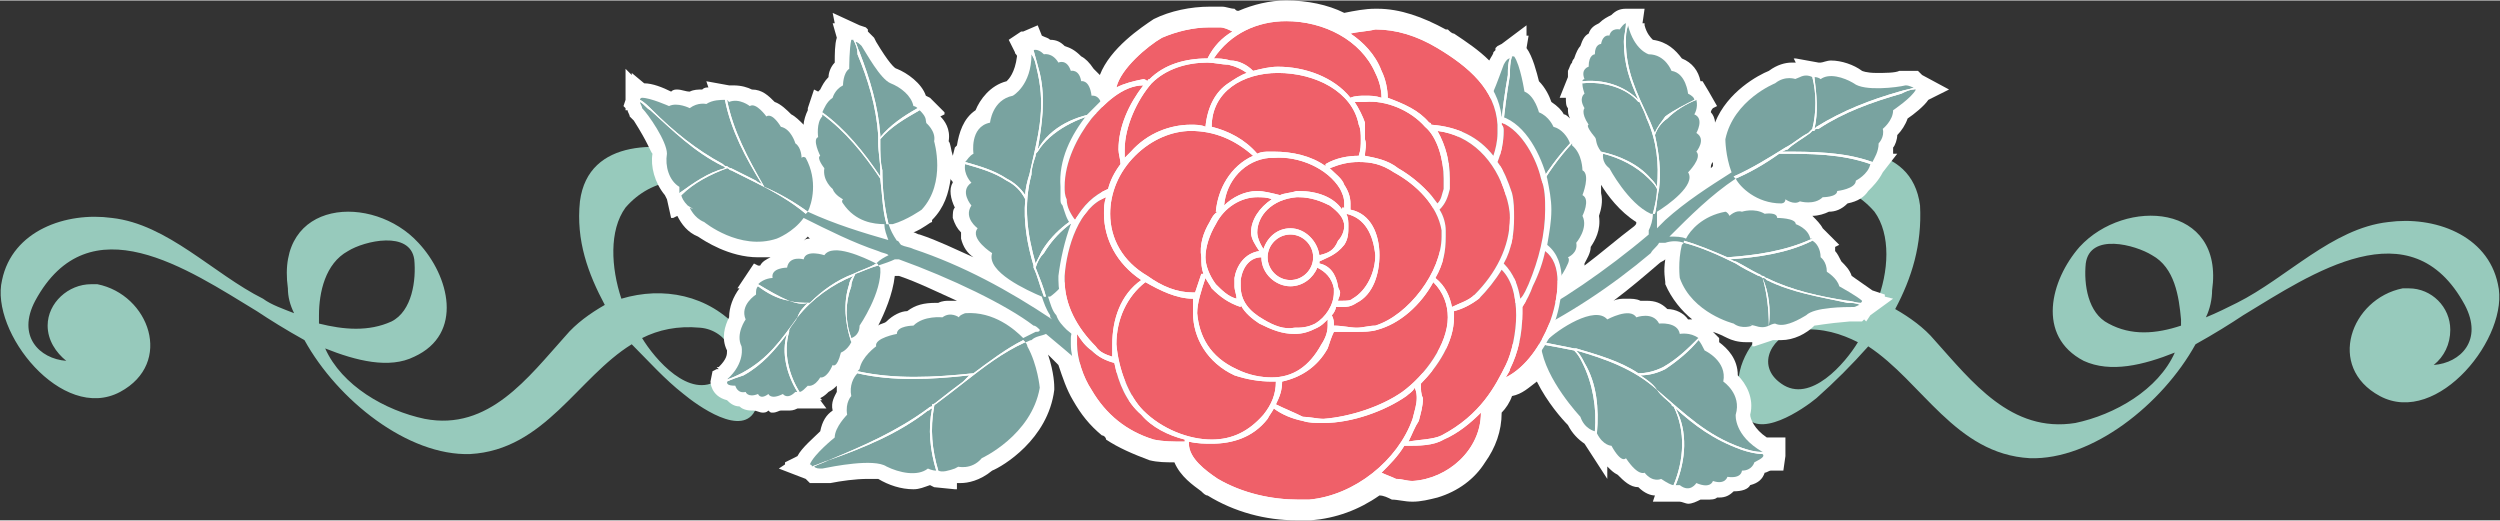 <?xml version="1.0" encoding="UTF-8"?>
<!DOCTYPE svg PUBLIC "-//W3C//DTD SVG 1.1//EN" "http://www.w3.org/Graphics/SVG/1.1/DTD/svg11.dtd">
<!-- Creator: CorelDRAW X7 -->
<svg xmlns="http://www.w3.org/2000/svg" xml:space="preserve" width="3.61in" height="0.752in" version="1.1" style="shape-rendering:geometricPrecision; text-rendering:geometricPrecision; image-rendering:optimizeQuality; fill-rule:evenodd; clip-rule:evenodd"
viewBox="0 0 1207 251"
 xmlns:xlink="http://www.w3.org/1999/xlink">
 <rect x="0" y="0" width="1207" height="251" fill="#333333" stroke="none"/>
 <defs>
  <style type="text/css">
   <![CDATA[
    .fil2 {fill:#79A3A0;fill-rule:nonzero}
    .fil0 {fill:#97CABC;fill-rule:nonzero}
    .fil3 {fill:#EF6069;fill-rule:nonzero}
    .fil1 {fill:white;fill-rule:nonzero}
   ]]>
  </style>
 </defs>
 <g id="__x0023_Layer_x0020_1">

  <path class="fil0" d="M1206 137c-5,-24 -31,-33 -53,-30 -27,3 -49,27 -73,39 -4,2 -10,5 -15,7 2,-4 3,-9 3,-13 6,-42 -42,-45 -64,-21 -14,16 -21,43 2,55 13,6 29,2 44,-4 -8,18 -29,30 -48,34 -31,5 -50,-20 -68,-40 -5,-6 -12,-11 -19,-15 8,-15 13,-31 12,-50 -4,-31 -40,-29 -62,-22 -4,1 -8,2 -12,4 0,3 0,7 0,10 20,-6 39,-4 52,11 8,11 7,29 1,44 -19,-6 -41,-2 -56,15 -10,11 -14,24 -8,38 6,14 29,-2 35,-7 9,-8 17,-16 25,-25 26,17 42,52 78,54 30,1 64,-26 80,-55 9,-5 17,-10 23,-14 33,-20 81,-53 107,-5 9,17 -2,28 -15,29 5,-4 8,-10 8,-17 0,-11 -9,-20 -20,-20 -1,0 -2,0 -4,0 0,0 1,0 1,0 -25,5 -37,38 -11,52 28,15 63,-29 57,-54zm-346 48l0 0c-13,-9 -4,-24 9,-26 11,-1 20,2 28,6 -6,10 -23,30 -37,20zm193 -28l0 0c-12,4 -24,5 -35,-1 -10,-5 -12,-19 -11,-29 2,-15 24,-9 32,-4 11,6 13,20 14,31 0,1 0,2 0,3z"/>
  <path class="fil0" d="M58 189c26,-14 14,-47 -11,-52 0,0 0,0 1,0 -2,0 -3,0 -4,0 -11,0 -21,9 -21,20 0,7 4,13 9,17 -13,-1 -24,-12 -15,-29 26,-48 74,-15 107,5 6,4 14,9 23,14 16,29 50,56 80,55 36,-2 52,-37 78,-53 8,8 16,17 25,24 6,5 29,22 35,7 6,-14 2,-27 -8,-38 -15,-17 -37,-21 -57,-15 -5,-15 -6,-33 2,-44 13,-15 32,-16 52,-10 0,-4 0,-7 0,-11 -4,-2 -8,-3 -12,-4 -22,-7 -58,-9 -62,22 -2,19 4,35 12,50 -7,4 -14,9 -19,15 -18,20 -37,46 -68,40 -19,-4 -40,-16 -48,-34 15,6 31,10 43,4 24,-11 17,-39 2,-55 -22,-24 -69,-21 -63,22 0,4 1,8 3,12 -5,-2 -11,-4 -15,-7 -24,-12 -46,-36 -73,-39 -22,-3 -48,6 -53,30 -6,25 29,69 57,54zm252 -26l0 0c8,-4 17,-6 28,-5 13,1 22,16 9,25 -14,10 -31,-10 -37,-20zm-156 -11l0 0c0,-11 3,-25 14,-31 8,-5 30,-10 32,4 1,10 -1,25 -11,30 -11,5 -23,4 -35,1 0,-1 0,-3 0,-4z"/>
  <path class="fil1" d="M937 45l4 -2 -13 -7 -2 -2 -1 0 -1 0 -1 0c-1,0 -1,0 -2,0l-1 0 0 0 -3 0c-2,1 -7,1 -11,1 -5,0 -7,-1 -7,-1 -4,-3 -10,-5 -15,-5 -2,0 -4,1 -5,1l-1 0c0,0 0,0 0,0l-11 -2 0 0 -1 0 1 2c0,0 0,0 -1,0 0,0 -1,0 -1,0 -3,0 -7,1 -11,4 -5,2 -20,10 -26,25 0,-2 -1,-4 -2,-5 0,-1 1,-2 1,-2l2 -1 -4 -7 -3 -5 -1 0c-1,-5 -4,-9 -9,-11 -3,-4 -7,-8 -14,-9 -1,-1 -3,-3 -4,-7 0,0 0,-1 0,-1l-1 0c0,0 0,0 0,0l0 0 1 -7 -9 0c-3,0 -5,1 -7,3 -2,1 -4,2 -6,4 -2,1 -4,2 -5,5 -2,1 -3,3 -4,6 -1,1 -2,3 -3,6 0,0 -1,1 -1,2 -1,1 -1,2 -2,4l0 3 -4 10 2 0 0 0 1 0c0,2 0,4 1,5 0,2 0,3 1,5 -1,-1 -2,-2 -3,-2 -1,-2 -3,-4 -6,-6 -1,-3 -3,-7 -6,-10 -1,-4 -3,-12 -6,-16l1 -6 -1 0 0 -5 -12 9 -2 1 -1 1 0 1 -1 1c0,1 -1,2 -2,4l0 0c-5,-5 -11,-9 -17,-13 -1,0 -2,-1 -3,-2l-1 0c-11,-6 -22,-10 -33,-10l-1 0 0 0c-5,0 -10,1 -15,2 -8,-4 -18,-6 -28,-6 -8,0 -16,2 -23,5 -1,0 -1,0 -2,-1 -2,0 -4,-1 -6,-1 -1,0 -2,0 -2,0 -1,0 -3,0 -4,0 0,0 0,0 0,0 -9,0 -19,2 -27,6 -6,4 -21,14 -26,27 -1,-1 -2,-2 -3,-3 -2,-3 -4,-5 -6,-6 -3,-3 -5,-4 -8,-5 -2,-2 -4,-3 -7,-3 -1,-1 -2,-1 -4,-2l-2 -5 -7 3 -1 0 -6 4 3 6c0,1 1,1 1,2 -1,8 -4,11 -5,12 -8,2 -13,9 -15,14 -6,4 -8,11 -9,17l0 0 -1 1 0 0 -1 4c-1,-3 -1,-6 -2,-7 1,-6 -2,-10 -4,-12l2 -1 0 -1 0 0 -7 -7 -2 -1c-2,-6 -9,-11 -14,-13 -1,0 -4,-3 -10,-13l-1 -2c-1,-1 -2,-2 -2,-2l-1 -1 0 -1 -1 -1 -3 -1 -13 -6 1 5 -1 0 2 7c-1,3 -1,8 -1,12 -2,2 -3,5 -3,7 -2,2 -3,4 -4,6 0,0 -1,1 -1,1l-2 -1 -3 9 0 1c-1,2 -2,5 -2,7 -2,-2 -4,-4 -6,-5 -2,-2 -5,-5 -8,-6 -3,-3 -6,-6 -11,-6 -2,-1 -5,-2 -9,-2 -1,0 -1,0 -2,0l0 0 -11 -2 1 3c-1,0 -2,0 -3,1 0,0 0,0 0,0 -2,0 -4,0 -6,1 -2,0 -4,-1 -6,-1 -1,0 -2,0 -3,1 -4,-2 -9,-4 -13,-4l-6 -5 0 1 -3 -3 0 15 -1 3 1 1 0 1 1 0c0,1 1,2 1,3l2 2c7,11 8,15 9,16 -1,6 1,14 6,20l1 2 2 9 1 0 0 0 2 -1c0,0 0,0 0,0 2,4 5,8 10,10 3,2 15,10 29,10 2,0 4,0 6,0 -2,1 -4,2 -5,4 0,0 -1,0 -1,0l-2 -1 -4 6 -4 6 1 0c-3,4 -5,9 -5,14 -2,4 -4,10 -1,16 0,2 0,4 -4,8 0,0 0,0 -1,0l1 1c-1,0 -1,0 -1,0l0 0 -2 1 -1 5c0,0 0,7 8,9 1,1 3,3 6,3 1,1 3,2 6,2 0,0 1,0 1,0 1,0 3,1 4,1 1,0 2,0 3,-1 1,1 1,1 2,1 2,0 3,-1 4,-1 1,0 2,0 3,0 2,0 3,0 5,-1l2 0 12 0 -3 -4 1 0 -1 -1c2,-1 3,-2 4,-3 2,-1 3,-2 4,-3 0,1 0,2 0,3 -1,2 -3,5 -2,9 -3,2 -5,5 -6,10 -3,3 -9,8 -11,12l-6 3 0 1 -3 2 13 5 2 2 1 0 1 0 1 0c1,0 1,0 2,0 0,0 1,0 2,0l3 0c5,-1 12,-2 18,-2 4,0 5,0 5,0 5,3 11,5 17,5 3,0 5,-1 8,-2l2 1 10 1 0 0 1 0 0 -3c0,0 1,0 2,0 0,0 0,0 0,0 3,0 9,-1 15,-6 5,-2 27,-15 30,-39l0 -1 0 0c0,-1 0,-7 -3,-16 2,2 3,3 5,5 2,6 4,12 7,17 4,7 8,12 14,17 1,0 2,1 2,2 6,4 13,7 21,10 4,1 8,1 12,1 3,7 9,11 13,14 1,1 2,2 3,2 13,8 28,12 43,12l1 0c2,0 4,0 6,0 12,-1 23,-5 33,-12 2,0 4,1 6,2 3,0 6,1 10,1 4,0 8,-1 12,-2 10,-3 18,-9 23,-17 5,-7 8,-15 8,-24 0,0 0,0 0,0 2,-2 4,-5 5,-8 5,-1 8,-4 12,-7 5,10 12,18 15,21 2,4 5,7 8,9l11 17 0 -6c2,2 3,3 5,4 3,3 6,6 10,6 3,3 6,4 8,4l-1 3 10 0 3 0c1,0 3,1 4,1 2,0 4,-1 6,-2 1,0 2,0 3,0 2,0 4,0 5,-1 0,0 1,0 1,0 3,0 5,-1 7,-3 4,0 7,-1 8,-3 4,-1 6,-3 7,-6 1,0 2,-1 3,-1l6 0 1 -7 0 -1 0 -8 -7 0c-1,0 -1,0 -2,0 -6,-4 -8,-9 -8,-11 2,-8 -2,-15 -6,-19 0,-8 -5,-13 -9,-16l0 -1 0 -1 0 0 -3 -3c3,1 5,2 7,3 2,1 5,2 9,2 1,0 2,0 3,0 0,0 0,0 0,0l0 2 1 0 0 0 9 -3 2 0c1,0 1,0 2,0 6,0 12,-3 16,-7 1,0 5,-1 17,-2l2 0c1,0 2,0 3,0l1 0 1 -1 1 1 2 -3 11 -8 -4 -1 0 -1 -6 -2c-3,-2 -7,-5 -10,-7 -1,-3 -3,-5 -5,-7 -1,-2 -2,-4 -3,-5 0,-1 0,-1 0,-2l2 -1 -7 -7c0,0 0,0 0,0l-1 -1c-1,-2 -3,-4 -5,-6 3,0 6,-1 8,-2 3,0 6,-1 9,-4 5,-1 8,-3 10,-6 2,-2 5,-5 7,-9l0 0 7 -9 -2 0c0,-1 0,-2 0,-3 1,-1 2,-4 2,-6 2,-2 4,-5 5,-8 3,-2 8,-6 10,-9l6 -3 0 0zm-476 100l0 0c0,0 -1,0 -3,0 -1,0 -3,0 -5,1 0,0 -1,0 -1,0 -6,0 -10,1 -14,4 -3,0 -7,2 -10,5 0,0 0,0 0,0 -1,1 -3,1 -4,2 3,-6 7,-15 8,-24 0,0 1,0 2,0 9,3 19,8 28,12 0,0 0,0 -1,0zm-73 -29l0 0c1,-1 1,-1 2,-2 0,0 1,1 1,1 -1,0 -2,0 -3,1zm380 3l0 0c2,-3 5,-8 4,-15 1,-3 2,-7 1,-11 0,0 0,0 0,0 0,-2 0,-3 0,-4 3,5 9,13 17,18 0,1 0,1 -1,2 -8,6 -16,13 -24,19 0,-1 0,-1 0,-1 1,-2 3,-5 3,-8zm47 35l0 0c-2,-3 -6,-5 -10,-5 -3,-3 -6,-4 -10,-4 -1,0 -2,0 -3,0 -2,-1 -4,-1 -7,-1 -2,0 -4,0 -6,1 8,-6 15,-12 22,-18 1,-1 2,-1 3,-2 -1,6 0,10 0,11l0 0 0 1c3,7 8,13 13,17 0,0 -1,0 -2,0zm-356 -68l0 0c0,1 1,1 1,2 -2,3 -1,8 1,12 -1,1 -1,3 -1,5 1,3 2,5 4,7 0,1 0,2 0,3 1,4 3,7 6,9 -9,-4 -17,-8 -26,-11 -1,0 -2,-1 -3,-1 5,-2 8,-5 9,-5l0 -1 0 0c6,-6 8,-13 9,-20zm368 -8l0 0c0,0 0,1 0,2 0,0 -1,1 -1,1 0,-1 0,-2 1,-3z"/>
  <path class="fil2" d="M495 94c0,-3 1,-7 2,-10 4,-18 8,-31 4,-49 -1,-4 -1,-6 -3,-9 0,15 -9,20 -9,20 -10,2 -11,13 -11,13 -10,2 -8,15 -8,15 -2,1 -3,3 -4,4 7,2 14,4 20,8 4,2 7,5 9,8z"/>
  <path class="fil2" d="M517 34c-2,-6 -6,-4 -6,-4 -3,-5 -7,-4 -7,-4 -3,-3 -5,-2 -5,-2 1,4 2,7 3,11 3,13 1,25 -1,37 6,-11 19,-17 32,-18 -1,-1 -1,-1 -1,-1 0,-8 -5,-7 -5,-7 -1,-8 -5,-7 -5,-7 -1,-6 -5,-5 -5,-5z"/>
  <path class="fil2" d="M501 73c-1,1 -1,1 -1,2 -1,3 -2,6 -2,9 -4,15 -2,29 2,43 1,-2 2,-4 3,-6 6,-10 16,-17 27,-22 3,-6 1,-9 2,-9 5,-9 2,-9 2,-9 4,-9 1,-11 1,-11 2,-7 -2,-9 -2,-9 1,-3 1,-5 0,-7 -12,2 -26,9 -32,19z"/>
  <path class="fil2" d="M500 129c2,5 4,10 5,14 0,0 0,0 -1,0 -2,-5 -3,-10 -5,-14l0 0c0,-1 0,-1 0,-1 -3,-10 -5,-21 -4,-32 -2,-4 -5,-7 -9,-9 -6,-4 -13,-6 -20,-8 -1,5 3,9 3,9 -6,4 0,11 0,11 -4,6 3,11 3,11 -4,5 7,12 7,12 -3,9 17,18 24,21 1,3 2,6 4,9 0,1 0,1 1,2 -21,-14 -43,-26 -67,-34 -2,-1 -4,-1 -6,-2 -1,-1 -1,-2 -2,-2 -2,-3 -3,-5 -4,-8 1,0 2,0 2,0 7,-2 14,-7 14,-7 12,-13 6,-33 6,-33 1,-5 -4,-9 -4,-9 0,0 1,4 0,-1 0,-2 -2,-4 -3,-5 -7,4 -14,8 -19,14 0,1 0,2 0,2 0,4 0,9 1,13 0,9 1,18 3,26 0,0 -1,0 -1,0 -2,-7 -2,-14 -3,-22 -8,-12 -17,-23 -28,-31 0,0 0,1 0,1 -3,3 -2,10 -2,10 -3,1 1,9 1,9 -2,1 2,6 2,6 -1,6 4,10 4,10 1,3 5,5 5,5 -1,1 0,2 0,2 6,9 15,10 20,10 0,3 1,5 2,8 0,0 1,0 1,0 -14,-4 -27,-8 -40,-14 0,0 -1,1 -1,1 -7,-6 -16,-11 -24,-15 -4,-2 -8,-4 -12,-6 -1,0 -1,-1 -2,-1 -8,3 -16,7 -22,13 0,1 1,3 3,5 5,3 1,1 1,1 0,0 2,5 7,7 0,0 17,14 35,8 0,0 8,-3 13,-10 12,6 24,12 36,16 2,1 4,1 5,2 -2,1 -4,2 -6,4 -6,-3 -21,-10 -25,-4 0,0 -9,-3 -10,2 0,0 -7,-2 -8,4 0,0 -8,0 -7,5 0,0 -4,0 -7,3 5,3 10,6 15,8 3,1 7,1 10,1 6,-6 13,-11 21,-14 0,0 0,0 0,0l0 0c4,-2 8,-3 11,-5 1,0 1,1 1,1 -4,1 -8,3 -11,4 -1,2 -2,4 -2,6 -3,8 -3,17 0,25 0,0 4,-1 4,-6 0,0 11,-16 10,-28l-1 -1c3,-1 6,-2 8,-3 1,0 2,0 2,0 25,9 52,22 65,32 1,0 2,1 3,2 0,1 -1,1 -2,1 -2,1 -4,2 -6,3 -4,-4 -14,-13 -28,-12 0,0 -3,1 -3,2 0,0 -4,-3 -8,0 0,0 -9,-1 -14,4 0,0 -8,0 -8,4 0,0 -11,2 -10,6 0,0 -7,5 -8,11 0,0 0,0 -1,1 18,4 37,3 56,1 8,-6 16,-12 24,-16 0,0 1,1 1,1 -11,5 -20,12 -29,19 -5,4 -9,7 -13,10 -1,1 -2,1 -2,2 -2,11 -1,21 2,31 2,1 5,0 8,-1 6,-3 1,-1 1,-1 0,0 7,2 12,-4 0,0 24,-11 28,-34 0,0 -1,-11 -6,-20 0,0 0,-1 -1,-2 1,0 2,-1 3,-1 2,-2 5,-2 7,-3 12,10 24,20 35,32 1,1 4,1 5,0 0,-1 0,-1 1,-2 1,0 1,-2 1,-3 0,0 0,0 0,0 -10,-11 -21,-20 -32,-29 -2,-2 -4,-4 -5,-7 -2,-2 -3,-6 -4,-9l1 0c13,-9 19,-33 19,-33 5,-5 3,-9 3,-9 -10,4 -19,11 -25,21 -2,2 -3,4 -4,7z"/>
  <path class="fil1" d="M501 72c2,-12 4,-24 1,-37 -1,-4 -2,-7 -3,-11 -1,-1 -1,-2 -2,-3l0 1c0,1 1,2 1,4 2,3 2,5 3,9 4,18 0,31 -4,49 -1,3 -2,7 -2,10 -2,-3 -5,-6 -9,-8 -6,-4 -13,-6 -20,-8 0,1 0,1 0,1 7,2 14,4 20,8 4,2 7,5 9,9 -1,11 1,22 4,32 0,0 0,0 0,1l0 0c2,4 3,9 5,14 1,0 1,0 1,0 -1,-4 -3,-9 -5,-14 1,-3 2,-5 4,-7 6,-10 15,-17 25,-21l0 -1c1,0 1,0 1,-1 -11,5 -21,12 -27,22 -1,2 -2,4 -3,6 -4,-14 -6,-28 -2,-43 0,-3 1,-6 2,-9 0,-1 0,-1 1,-2 6,-10 20,-17 32,-19 0,0 0,0 0,0 -13,1 -26,7 -32,18z"/>
  <path class="fil2" d="M448 198c-14,11 -31,18 -48,24 -2,1 -5,2 -7,3 1,1 2,1 4,1 5,-1 25,-5 31,-1 6,3 15,5 20,1 0,0 2,1 4,1 -3,-10 -4,-20 -2,-30 -1,0 -1,1 -2,1z"/>
  <path class="fil2" d="M448 197c0,0 1,-1 2,-1 0,-1 0,-1 0,-1l0 0c1,0 2,-1 2,-1 5,-4 9,-7 13,-10 1,-1 2,-2 3,-3 -18,2 -37,3 -54,-1 -2,2 -4,6 -3,11 0,0 -3,3 -2,9 0,0 -6,6 -6,11 0,0 -10,8 -12,13 0,0 1,0 1,1 3,-1 5,-2 8,-3 17,-7 33,-14 48,-25z"/>
  <path class="fil1" d="M453 194c4,-3 8,-6 13,-10 9,-7 18,-14 29,-19 0,0 -1,-1 -1,-1 -8,4 -16,10 -24,16 -19,2 -38,3 -56,-1 0,0 0,0 0,1 17,4 36,3 54,1 -1,1 -2,2 -3,3 -4,3 -8,6 -13,10 0,0 -1,1 -2,1l0 0c0,0 0,0 0,1 -1,0 -2,1 -2,1 -15,11 -31,18 -48,25 -3,1 -5,2 -8,3 0,0 1,0 1,0 2,-1 5,-2 7,-3 17,-6 34,-13 48,-24 1,0 1,-1 2,-1 -2,10 -1,20 2,30 0,0 0,0 1,0 -3,-10 -4,-20 -2,-31 0,-1 1,-1 2,-2z"/>
  <path class="fil2" d="M385 153c1,-3 3,-5 5,-7 -3,1 -6,0 -9,-1 -6,-1 -11,-4 -15,-7 -1,1 -1,2 -1,4 0,0 -8,5 -5,12 0,0 -5,7 -2,13 0,0 2,8 -7,16 3,-1 5,-2 7,-3 13,-7 19,-16 27,-27z"/>
  <path class="fil2" d="M380 161c-6,8 -12,15 -21,20 -3,1 -6,2 -8,3 0,1 0,2 4,2 0,0 1,4 5,3 0,0 1,3 6,1 0,0 1,3 5,0 0,0 1,3 7,0 0,0 2,3 6,-1 0,0 0,0 1,0 -5,-8 -8,-19 -5,-28z"/>
  <path class="fil2" d="M410 137c0,-1 1,-3 2,-4 -10,4 -20,11 -27,20 -1,2 -3,4 -4,6l0 0c0,1 0,1 0,1 -3,10 0,21 5,29 1,0 2,-1 4,-3 0,0 3,1 6,-4 0,0 3,1 6,-6 0,0 2,2 4,-6 0,0 3,-1 5,-5 -3,-9 -4,-19 -1,-28z"/>
  <path class="fil1" d="M411 138c0,-2 1,-4 2,-6 3,-1 7,-3 11,-4 0,0 0,-1 -1,-1 -3,2 -7,3 -11,5l0 0c0,0 0,0 0,0 -8,3 -15,8 -21,14 -3,0 -7,0 -10,-1 -5,-2 -10,-5 -15,-8 0,0 0,0 0,1 4,3 9,6 15,7 3,1 6,2 9,1 -2,2 -4,4 -5,7 -8,11 -14,20 -27,27 -2,1 -4,2 -7,3 -1,1 -2,1 -3,1l0 1c1,0 2,-1 3,-1 2,-1 5,-2 8,-3 9,-5 15,-12 21,-20 -3,9 0,20 5,28 0,0 1,0 1,0 -5,-8 -8,-19 -5,-29 0,0 0,0 0,-1l0 0c1,-2 3,-4 4,-6 7,-9 17,-16 27,-20 -1,1 -2,3 -2,4 -3,9 -2,19 1,28 0,-1 0,-1 0,-2l0 0c-3,-8 -3,-17 0,-25z"/>
  <path class="fil2" d="M425 65c0,0 0,1 0,1 5,-6 11,-10 18,-14 -1,-1 -2,-1 -2,-1 -1,-5 -6,-9 -11,-11 -5,-2 -12,-15 -14,-18 -1,-1 -2,-2 -3,-2 1,2 1,3 2,5 5,13 9,26 10,40z"/>
  <path class="fil2" d="M425 82c0,-4 -1,-9 -1,-13 0,0 0,-1 0,-2l0 0c0,0 0,0 0,0 0,-1 0,-1 0,-2 -1,-14 -5,-27 -10,-39 0,-3 -1,-5 -2,-7 0,0 -1,0 -1,0 -1,4 -1,14 -1,14 -3,2 -3,8 -3,8 -4,2 -5,6 -5,6 -3,2 -4,5 -5,7 11,8 20,19 28,31 0,-1 0,-2 0,-3z"/>
  <path class="fil1" d="M428 108c0,0 1,0 1,0 -2,-8 -3,-17 -3,-26 -1,-4 -1,-9 -1,-13 0,0 0,-1 0,-2 5,-6 12,-10 19,-14 0,0 0,0 -1,-1 -7,4 -13,8 -18,14 0,0 0,-1 0,-1 -1,-14 -5,-27 -10,-40 -1,-2 -1,-3 -2,-5 0,0 0,-1 -1,-1 1,2 2,4 2,7 5,12 9,25 10,39 0,1 0,1 0,2 0,0 0,0 0,0l0 0c0,1 0,2 0,2 0,4 1,9 1,13 0,1 0,2 0,3 -8,-12 -17,-23 -28,-31 0,1 0,1 0,1 11,8 20,19 28,31 1,8 1,15 3,22z"/>
  <path class="fil2" d="M350 81c0,-1 -1,-1 -1,-1 -14,-7 -24,-17 -35,-27 -2,-1 -3,-3 -5,-4 0,1 1,2 1,3 3,3 12,16 12,22 -1,6 1,13 6,16 0,0 0,1 0,3 7,-5 14,-10 22,-12z"/>
  <path class="fil2" d="M390 102c2,-4 5,-15 -1,-26 0,0 -1,-1 -2,0 0,0 0,-5 -3,-7 0,0 -2,-7 -7,-8 0,0 -4,-7 -7,-5 0,0 -5,-7 -8,-5 0,0 -5,-4 -10,-2 0,0 -1,-1 -1,-1 3,15 10,28 18,42 7,3 14,7 21,12z"/>
  <path class="fil2" d="M349 79c1,1 1,1 2,1 0,0 0,0 0,0l0 0c1,1 2,1 2,1 4,2 8,4 12,6 1,1 2,1 3,2 -8,-13 -15,-26 -18,-41 -2,0 -6,0 -9,2 0,0 -4,-1 -8,2 0,0 -6,-3 -10,-1 0,0 -9,-4 -13,-4 0,0 -1,0 -1,1 2,1 4,3 6,5 10,10 21,19 34,26z"/>
  <path class="fil1" d="M351 81c1,0 1,1 2,1 4,2 8,4 12,6 8,4 17,9 24,15 0,0 1,-1 1,-1 0,0 0,0 0,0 -7,-5 -14,-9 -21,-12 -8,-14 -15,-27 -18,-42 0,0 0,0 -1,0 3,15 10,28 18,41 -1,-1 -2,-1 -3,-2 -4,-2 -8,-4 -12,-6 0,0 -1,0 -2,-1l0 0c0,0 0,0 0,0 -1,0 -1,0 -2,-1 -13,-7 -24,-16 -34,-26 -2,-2 -4,-4 -6,-5 0,0 0,1 0,1 2,1 3,3 5,4 11,10 21,20 35,27 0,0 1,0 1,1 -8,2 -15,7 -22,12 0,0 0,0 1,1 6,-6 14,-10 22,-13z"/>
  <path class="fil2" d="M792 181c3,2 6,4 8,7 14,12 24,22 41,28 3,1 6,2 10,2 -14,-8 -13,-18 -13,-18 3,-10 -6,-16 -6,-16 2,-10 -9,-15 -9,-15 -1,-2 -2,-4 -3,-5 -4,5 -10,10 -16,14 -4,2 -8,3 -12,3z"/>
  <path class="fil2" d="M834 230c7,1 7,-3 7,-3 5,0 6,-4 6,-4 4,-2 5,-3 4,-4 -3,0 -7,-1 -10,-2 -14,-5 -23,-12 -32,-20 6,11 5,25 0,37 1,0 2,0 2,0 5,4 8,-1 8,-1 7,3 8,-1 8,-1 6,2 7,-2 7,-2z"/>
  <path class="fil2" d="M808 196c0,0 -1,0 -1,-1 -2,-2 -5,-4 -7,-7 -11,-10 -25,-15 -39,-19 2,2 3,4 4,6 6,10 7,22 6,34 3,6 7,6 7,6 5,9 7,6 7,6 6,9 9,7 9,7 4,5 8,3 8,3 3,2 5,3 6,3 5,-12 6,-26 0,-38z"/>
  <path class="fil2" d="M760 169c-5,-1 -10,-2 -16,-3 0,0 1,0 1,-1 5,1 10,2 15,3l0 0c1,0 1,0 1,0 10,3 21,6 30,12 4,0 8,-1 12,-3 7,-4 12,-9 17,-14 -4,-3 -9,-2 -9,-2 -1,-6 -10,-5 -10,-5 -3,-6 -11,-3 -11,-3 -3,-5 -14,1 -14,1 -6,-7 -24,5 -29,10 -4,-1 -7,-1 -11,-1 0,0 -1,0 -2,0 23,-11 44,-25 63,-41 1,-2 3,-3 4,-5 1,0 2,0 3,0 3,-1 6,-1 9,0 -1,1 -1,1 -1,1 -2,8 -1,16 -1,16 6,17 26,22 26,22 4,3 9,1 9,1 0,0 -3,-1 1,0 3,1 5,1 7,0 0,-8 -1,-16 -3,-23 -1,-1 -2,-1 -2,-1 -4,-2 -8,-4 -11,-6 -8,-4 -17,-8 -25,-10 0,0 0,-1 0,-1 7,2 14,5 21,8 14,-1 28,-3 41,-9 0,0 -1,0 -1,0 -1,-5 -7,-7 -7,-7 0,-3 -9,-3 -9,-3 0,-3 -6,-2 -6,-2 -5,-3 -11,-1 -11,-1 -3,-1 -6,2 -6,2 -1,-2 -2,-2 -2,-2 -11,2 -17,9 -19,13 -2,-1 -5,-1 -8,-1 0,0 0,0 0,0 10,-10 20,-20 32,-28 -1,-1 -1,-1 -1,-1 9,-4 17,-9 25,-14 4,-2 7,-5 11,-7 1,-1 1,-1 2,-2 2,-8 2,-17 0,-25 -2,-1 -4,-1 -6,0 -5,2 -2,1 -2,1 0,0 -5,-2 -10,2 0,0 -20,8 -24,27 0,0 0,8 3,16 -11,7 -22,14 -32,23 -1,1 -3,3 -4,4 0,-3 0,-5 0,-8 5,-3 19,-13 15,-19 0,0 7,-7 4,-10 0,0 5,-6 0,-9 0,0 4,-7 -1,-9 0,0 2,-3 1,-7 -5,2 -10,5 -14,9 -3,2 -5,5 -6,8 2,9 3,17 2,26 0,0 0,0 0,0l0 0c-1,4 -1,8 -2,12 0,0 -1,0 -1,0 1,-4 2,-8 2,-12 -1,-2 -2,-3 -4,-5 -6,-6 -14,-10 -22,-12 0,0 -1,4 3,7 0,0 9,17 20,22l1 0c0,3 -1,6 -2,8 0,1 0,2 0,2 -20,17 -45,34 -60,41 -1,0 -2,1 -4,1 0,0 1,-1 1,-2 0,-2 0,-5 0,-7 6,-1 18,-5 24,-19 0,0 1,-2 0,-3 0,0 5,-2 4,-7 0,0 6,-7 3,-13 0,0 4,-8 0,-10 0,0 4,-10 0,-12 0,0 0,-8 -5,-12 0,0 0,0 0,-1 -13,14 -21,30 -29,48 2,10 2,19 2,29 0,0 -1,0 -1,0 1,-11 -1,-23 -2,-35 -1,-5 -2,-11 -3,-16 0,-1 0,-2 0,-3 -9,-6 -18,-10 -29,-13 -1,2 -2,4 -2,7 -1,7 0,2 0,2 0,0 -5,5 -3,12 0,0 -2,27 17,41 0,0 9,5 20,5 0,0 1,0 2,0 0,1 0,3 0,4 -1,2 -1,4 -2,7 -14,6 -29,11 -44,15 -2,0 -3,2 -3,4 0,0 1,1 1,1 0,1 1,2 2,3 0,0 0,1 1,0 14,-3 27,-8 40,-14 3,0 6,0 8,-1 4,0 7,1 10,1l0 1c2,16 19,34 19,34 2,6 7,7 7,7 1,-11 -1,-23 -6,-33 -1,-2 -2,-4 -4,-6z"/>
  <path class="fil1" d="M809 197c9,8 18,15 32,20 3,1 7,2 10,2 1,0 2,0 4,0l0 -1c-2,0 -3,0 -4,0 -4,0 -7,-1 -10,-2 -17,-6 -27,-16 -41,-28 -2,-3 -5,-5 -8,-7 4,0 8,-1 12,-3 6,-4 12,-9 16,-14 0,0 0,-1 0,-1 -5,5 -10,10 -17,14 -4,2 -8,3 -12,3 -9,-6 -20,-9 -30,-12 0,0 0,0 -1,0l0 0c-5,-1 -10,-2 -15,-3 0,1 -1,1 -1,1 6,1 11,2 16,3 2,2 3,4 4,6 5,10 7,22 6,33l0 0c0,0 1,1 1,1 1,-12 0,-24 -6,-34 -1,-2 -2,-4 -4,-6 14,4 28,9 39,19 2,3 5,5 7,7 0,1 1,1 1,1 6,12 5,26 0,38 0,0 1,0 1,0 5,-12 6,-26 0,-37z"/>
  <path class="fil2" d="M725 89c-2,-18 0,-36 3,-53 0,-3 0,-6 1,-8 -1,0 -2,1 -3,3 -2,5 -8,24 -14,27 -6,4 -12,11 -12,17 0,0 -1,1 -2,3 10,3 19,7 28,13 -1,-1 -1,-1 -1,-2z"/>
  <path class="fil2" d="M726 89c0,1 1,2 1,3 0,0 0,0 0,0l0 0c0,1 0,2 0,3 1,5 2,11 3,16 0,1 0,3 0,4 7,-17 16,-33 28,-46 -1,-3 -4,-7 -8,-8 0,0 -2,-5 -7,-7 0,0 -2,-8 -7,-10 0,0 -2,-13 -5,-17 0,0 -1,0 -1,0 -1,3 -1,6 -1,9 -3,18 -5,35 -3,53z"/>
  <path class="fil1" d="M726 95c1,5 2,11 3,16 1,12 3,24 2,35 0,0 1,0 1,0 0,-10 0,-19 -2,-29 8,-18 16,-34 29,-48 -1,0 -1,0 -1,0 -12,13 -21,29 -28,46 0,-1 0,-3 0,-4 -1,-5 -2,-11 -3,-16 0,-1 0,-2 0,-3l0 0c0,0 0,0 0,0 0,-1 -1,-2 -1,-3 -2,-18 0,-35 3,-53 0,-3 0,-6 1,-9 -1,0 -1,1 -1,1 -1,2 -1,5 -1,8 -3,17 -5,35 -3,53 0,1 0,1 1,2 -9,-6 -18,-10 -28,-13 0,0 0,0 -1,1 11,3 20,7 29,13 0,1 0,2 0,3z"/>
  <path class="fil2" d="M796 57c1,2 2,5 3,7 1,-3 3,-5 5,-8 4,-3 10,-6 14,-8 0,-1 -1,-2 -3,-3 0,0 -1,-10 -8,-11 0,0 -3,-8 -11,-8 0,0 -7,-2 -10,-14 -1,3 -1,5 -1,8 0,14 5,24 11,37z"/>
  <path class="fil2" d="M791 48c-4,-9 -7,-17 -7,-28 0,-3 1,-6 1,-9 0,0 -1,0 -3,3 0,0 -4,-1 -5,3 0,0 -3,-1 -4,4 0,0 -3,0 -3,5 0,0 -3,0 -3,6 0,0 -4,1 -2,6 0,0 -1,0 -1,1 10,-1 20,2 27,9z"/>
  <path class="fil2" d="M797 86c1,1 2,2 3,4 1,-11 0,-22 -5,-33 -1,-3 -2,-5 -3,-7l0 0c0,0 0,-1 -1,-1 -6,-7 -17,-10 -27,-9 0,1 0,2 1,5 0,0 -3,2 0,7 0,0 -2,2 2,8 0,0 -2,0 3,6 1,1 0,3 3,7 9,2 18,6 24,13z"/>
  <path class="fil1" d="M796 86c2,2 3,3 4,5 0,4 -1,8 -2,12 0,0 1,0 1,0 1,-4 1,-8 2,-12l0 0c0,0 0,0 0,0 1,-9 0,-17 -2,-26 1,-3 3,-6 6,-8 4,-4 9,-7 14,-9 0,0 0,0 -1,0 -4,2 -10,5 -14,8 -2,3 -4,5 -5,8 -1,-2 -2,-5 -3,-7 -6,-13 -11,-23 -11,-37 0,-3 0,-5 1,-8 0,-1 0,-2 1,-3l-1 0c0,1 0,2 -1,2 0,3 -1,6 -1,9 0,11 3,19 7,28 -7,-7 -17,-10 -27,-9 0,0 0,0 0,1 10,-1 21,2 27,9 1,0 1,1 1,1l0 0c1,2 2,4 3,7 5,11 6,22 5,33 -1,-2 -2,-3 -3,-4 -6,-7 -15,-11 -24,-13 0,0 0,1 1,1l0 0c8,2 16,6 22,12z"/>
  <path class="fil2" d="M853 135c-1,-1 -1,-1 -2,-1 3,7 4,15 3,23 2,-1 3,-1 3,-1 4,2 10,-1 15,-4 4,-4 19,-4 23,-4 1,0 2,-1 3,-1 -2,-1 -4,-1 -6,-1 -14,-3 -27,-5 -39,-11z"/>
  <path class="fil2" d="M838 126c4,2 7,4 11,6 1,0 1,1 2,1l0 0c0,0 0,0 0,0 1,0 1,1 2,1 12,6 26,9 39,11 2,0 4,1 6,1 1,0 1,-1 1,-1 -2,-2 -11,-7 -11,-7 -1,-4 -6,-7 -6,-7 0,-5 -3,-7 -3,-7 0,-4 -2,-7 -4,-8 -12,6 -26,8 -40,9 1,0 2,1 3,1z"/>
  <path class="fil1" d="M813 116c0,0 0,1 0,1 8,2 17,6 25,10 3,2 7,4 11,6 0,0 1,0 2,1 2,7 3,15 3,23 0,0 0,0 0,0 1,-8 0,-16 -3,-23 1,0 1,0 2,1 12,6 25,8 39,11 2,0 4,0 6,1 0,0 0,0 0,-1 -2,0 -4,-1 -6,-1 -13,-2 -27,-5 -39,-11 -1,0 -1,-1 -2,-1 0,0 0,0 0,0l0 0c-1,0 -1,-1 -2,-1 -4,-2 -7,-4 -11,-6 -1,0 -2,-1 -3,-1 14,-1 28,-3 40,-9 0,0 0,0 0,-1 -13,6 -27,8 -41,9 -7,-3 -14,-6 -21,-8z"/>
  <path class="fil2" d="M876 62c0,0 1,-1 1,-1 13,-8 26,-13 40,-17 3,-1 5,-1 7,-2 -1,0 -2,-1 -4,-1 -4,1 -20,3 -25,-1 -5,-3 -12,-5 -16,-2 0,0 -1,-1 -3,-1 1,8 2,17 0,25z"/>
  <path class="fil2" d="M838 86c2,4 10,12 22,12 0,0 2,0 2,-2 0,0 4,3 7,1 0,0 7,2 11,-2 0,0 7,0 7,-3 0,0 9,-1 9,-5 0,0 6,-3 7,-8 0,0 0,0 0,0 -14,-5 -29,-5 -44,-5 -7,5 -14,9 -21,12z"/>
  <path class="fil2" d="M878 62c-1,0 -2,0 -2,1 0,0 0,0 0,0l-1 0c0,0 -1,1 -1,1 -4,3 -8,5 -11,8 -1,0 -2,1 -3,1 15,0 30,0 44,5 1,-2 3,-5 3,-9 0,0 3,-3 2,-7 0,0 5,-4 5,-9 0,0 9,-6 11,-10 0,0 0,0 -1,0 -2,0 -4,1 -6,2 -14,4 -28,9 -40,17z"/>
  <path class="fil1" d="M875 62c-1,1 -1,1 -2,2 -4,2 -7,5 -11,7 -8,5 -16,10 -25,14 0,0 0,0 1,1 0,0 0,0 0,0 7,-3 14,-7 21,-12 15,0 30,0 44,5 0,-1 1,-1 1,-1 -14,-5 -29,-5 -44,-5 1,0 2,-1 3,-1 3,-3 7,-5 11,-8 0,0 1,-1 1,-1l1 0c0,0 0,0 0,0 0,-1 1,-1 2,-1 12,-8 26,-13 40,-17 2,-1 4,-2 6,-2 0,-1 0,-1 0,-1 -2,1 -4,1 -7,2 -14,4 -27,9 -40,17 0,0 -1,1 -1,1 2,-8 1,-17 0,-25 0,0 -1,0 -1,0 2,8 2,17 0,25z"/>
  <path class="fil3" d="M543 76c1,-1 2,-2 3,-3 8,-9 19,-13 29,-13 2,0 5,0 7,1 1,-10 5,-17 11,-21 3,-2 6,-4 9,-5 -3,-2 -5,-3 -9,-4 -3,0 -7,-1 -10,-1 -10,0 -20,3 -27,10 -7,8 -13,21 -13,32 0,1 0,3 0,4z"/>
  <path class="fil3" d="M667 34c2,4 3,9 3,13 8,3 15,6 20,12 1,0 1,1 1,1 13,1 23,6 30,15 1,-3 2,-7 2,-11 0,-2 0,-3 0,-4 -1,-17 -14,-28 -29,-37 -10,-6 -20,-9 -30,-9 -4,1 -8,1 -12,2 6,4 12,10 15,18z"/>
  <path class="fil3" d="M554 39c0,0 0,-1 1,-1 7,-7 17,-10 28,-10 3,-6 7,-10 12,-13 -2,-1 -4,-2 -6,-2 -2,0 -3,0 -4,0 0,0 0,0 0,0l0 0c0,0 -1,0 -1,0 -8,0 -16,2 -23,5 -7,4 -20,15 -22,24 4,-2 8,-3 13,-4 1,0 2,1 2,1z"/>
  <path class="fil3" d="M732 152c0,-9 -2,-17 -7,-22 -3,5 -7,10 -11,14 -4,3 -8,5 -12,6 0,1 0,2 0,3 0,12 -8,24 -16,32l0 0c0,3 0,5 1,7 0,4 -1,7 -2,11 -2,3 -3,6 -5,10 5,-1 12,-1 16,-3 19,-10 26,-24 31,-34 3,-6 5,-16 5,-24z"/>
  <path class="fil3" d="M537 172c0,-2 0,-4 0,-6 0,-12 4,-24 14,-31 -12,-8 -18,-20 -18,-32 0,0 0,0 0,0 0,-3 0,-5 1,-8 -13,5 -19,24 -20,38 0,0 0,1 0,2 0,12 6,23 15,32 2,3 5,4 8,5z"/>
  <path class="fil3" d="M682 202c1,-4 2,-7 2,-10 0,-1 0,-3 -1,-5 -1,2 -3,3 -4,4 -10,7 -26,13 -40,13 -4,0 -7,0 -10,-1 -5,-1 -10,-3 -14,-6 -1,2 -2,3 -3,5 -7,9 -17,12 -27,12 -3,0 -7,0 -11,-1 0,0 0,1 0,1 0,7 8,13 14,17 12,7 26,10 39,10 2,0 4,0 5,0 22,-2 43,-19 50,-39z"/>
  <path class="fil3" d="M726 63c0,5 -1,10 -3,15 3,4 5,9 7,15 1,4 1,8 1,12 0,7 -1,15 -5,22 5,5 7,11 8,17 2,-2 3,-5 4,-7 5,-12 8,-24 8,-36 0,-5 0,-10 -2,-15 -2,-9 -9,-23 -19,-27 0,0 0,0 0,1 1,1 1,2 1,3z"/>
  <path class="fil3" d="M735 148c0,1 0,2 0,3 0,10 -2,19 -6,27 0,1 -1,2 -2,4 10,-5 17,-16 21,-26 2,-5 4,-13 4,-20 0,-7 -2,-12 -6,-15 -1,5 -3,11 -6,17 -1,3 -3,7 -5,10z"/>
  <path class="fil3" d="M535 91c1,-4 3,-8 6,-12 0,-2 -1,-5 -1,-7 0,-11 5,-22 12,-31 0,0 0,0 0,0 -10,0 -19,9 -25,16 -7,9 -13,21 -13,33 0,2 0,4 1,6 0,4 2,7 4,10 4,-7 9,-12 16,-15z"/>
  <path class="fil3" d="M587 108c-3,5 -5,11 -5,16 0,4 2,9 5,13 3,3 6,6 10,7 0,-2 -1,-4 -1,-6 0,-1 0,-3 0,-4 1,-6 5,-12 12,-13 -2,-3 -4,-6 -4,-9l0 0c0,-6 4,-12 10,-16 -2,-1 -5,-1 -7,-1 -8,0 -16,5 -20,13z"/>
  <path class="fil3" d="M679 215c0,0 0,0 -1,0 -3,5 -7,9 -11,13 2,1 5,2 7,3 3,0 5,1 8,1 17,-1 33,-15 33,-33 -5,5 -11,10 -18,13 -5,3 -12,3 -18,3z"/>
  <path class="fil3" d="M607 112c0,2 1,5 3,8 2,-6 7,-10 13,-10 7,0 13,6 14,13 4,-1 7,-2 9,-7 2,-2 3,-5 3,-7 0,-4 -3,-7 -7,-10 -4,-2 -9,-4 -15,-4 0,0 -1,0 -1,0 -12,1 -19,9 -19,17z"/>
  <path class="fil3" d="M591 99c4,-4 10,-7 16,-7 3,0 7,1 11,2 2,-1 5,-1 8,-2 0,0 1,0 1,0 9,0 17,3 21,9l0 -1c1,0 1,0 1,1 0,-2 0,-2 0,-3 0,-3 -1,-5 -2,-7 -6,-10 -20,-16 -32,-15 0,0 -1,0 -2,0 -12,1 -21,11 -22,23z"/>
  <path class="fil3" d="M664 123c-1,-10 -5,-18 -14,-20 1,2 1,4 1,6 0,3 0,6 -2,9 -4,5 -8,6 -12,8 0,0 0,0 0,1 5,1 8,5 9,11 0,1 1,2 1,3 0,2 -1,3 -1,4 1,0 1,0 2,0 2,0 4,0 5,-1 7,-4 11,-13 11,-21z"/>
  <path class="fil3" d="M696 114c0,-1 0,-2 0,-3 -2,-12 -12,-22 -23,-28 -6,-4 -11,-5 -17,-5 -5,0 -9,1 -14,3 3,3 6,5 7,8 2,3 3,6 3,9 0,1 0,2 0,3 10,2 14,12 14,22 0,9 -3,19 -11,23 -3,2 -5,2 -7,2 -1,0 -2,0 -3,0 0,1 -1,3 -2,4 1,2 1,3 1,5 4,0 8,1 11,1 3,0 6,-1 9,-1 16,-5 32,-26 32,-43z"/>
  <path class="fil3" d="M597 178c6,3 12,4 17,4 10,0 18,-5 24,-16 2,-3 3,-6 3,-9 0,-1 0,-2 0,-3 -2,2 -3,3 -5,4 -4,2 -7,3 -11,3 -6,0 -11,-2 -17,-5 -3,-2 -7,-5 -9,-9l0 1c-6,-2 -10,-5 -14,-9 -1,-2 -2,-3 -3,-5 -2,6 -4,12 -4,17 1,11 6,21 19,27z"/>
  <path class="fil3" d="M623 113c-6,0 -11,5 -11,11 0,6 5,11 11,11 6,0 11,-5 11,-11 0,-6 -5,-11 -11,-11z"/>
  <path class="fil3" d="M644 139c-1,-5 -4,-8 -8,-10 -2,5 -7,9 -13,9 -7,0 -14,-6 -14,-14 0,0 0,0 0,0 -5,0 -9,4 -10,11 0,1 0,2 0,3 0,7 4,12 11,16 5,3 10,5 15,4 3,0 6,0 10,-2 5,-3 9,-9 9,-15 0,-1 0,-2 0,-2z"/>
  <path class="fil3" d="M694 63c4,7 6,15 6,23 0,2 0,4 0,5 -1,4 -2,7 -5,10 2,3 3,7 3,10 0,1 0,2 0,3 0,7 -1,13 -5,20 5,4 7,9 8,14 4,-2 8,-3 11,-6 10,-10 17,-23 17,-37 0,-4 -1,-8 -2,-11 -5,-17 -17,-29 -33,-31z"/>
  <path class="fil3" d="M639 202c13,-1 28,-6 38,-13 11,-8 22,-23 22,-36 0,-6 -2,-12 -7,-17 -6,11 -16,20 -27,23 -3,1 -7,1 -10,1 -4,0 -7,0 -11,0 -1,2 -2,5 -3,8 -5,9 -13,14 -22,16 0,4 -1,7 -3,11 4,2 9,4 13,6 3,0 7,1 10,1z"/>
  <path class="fil3" d="M586 28c2,0 5,0 8,1 4,0 8,2 11,5 4,-1 8,-2 12,-2 13,0 27,5 35,15 2,-1 5,-1 7,-1 3,0 5,0 8,1 0,-4 -1,-8 -3,-12 -7,-16 -25,-25 -43,-25 -14,0 -27,6 -35,18z"/>
  <path class="fil3" d="M585 61c8,2 16,6 22,13 2,-1 4,-1 6,-1 1,0 2,0 2,0 9,0 18,2 25,7l0 -1c5,-3 11,-4 16,-4 0,0 0,0 0,0 1,-3 1,-5 1,-8 0,-2 0,-5 -1,-7 -3,-16 -21,-25 -39,-25 -17,0 -32,9 -32,26z"/>
  <path class="fil3" d="M585 212c10,0 18,-4 25,-12 4,-5 6,-10 6,-16 -1,0 -1,0 -2,0 -6,0 -12,-1 -18,-3 -13,-6 -20,-18 -20,-30 0,0 0,0 0,0 0,-2 0,-5 0,-7 -8,0 -16,-4 -23,-8 -9,7 -14,18 -14,30 1,12 6,25 13,32 9,9 22,14 33,14z"/>
  <path class="fil3" d="M554 133c7,5 14,8 22,8 1,0 1,0 1,0 1,-3 2,-6 3,-9l1 0c-1,-3 -1,-5 -1,-8 0,0 0,0 0,0 -1,-6 1,-12 4,-17 1,-2 2,-4 4,-5l-1 0c1,-11 7,-22 18,-27 -9,-8 -19,-12 -30,-12 -9,0 -19,4 -27,12 -8,8 -12,18 -12,28 0,12 6,23 18,30z"/>
  <path class="fil3" d="M551 200c-7,-6 -11,-15 -13,-25 -4,-1 -8,-3 -11,-6 -3,-2 -5,-5 -7,-8 0,2 0,3 0,5 0,7 3,16 7,22 7,12 17,20 30,24 5,1 9,1 15,1 0,0 0,0 0,-1 -8,-2 -16,-6 -21,-12z"/>
  <path class="fil3" d="M659 67c1,3 0,5 0,8 5,1 11,2 16,6 7,4 14,10 19,17 2,-2 2,-4 3,-7 0,-2 0,-3 0,-5 0,-9 -3,-20 -9,-25 -7,-8 -19,-13 -29,-12 -2,0 -3,0 -5,0 2,3 4,7 5,10 0,3 0,6 0,8z"/>
  <path class="fil1" d="M632 244c12,-1 24,-6 33,-14l0 0c3,1 5,3 8,3 3,1 6,1 9,1 3,0 7,0 10,-1 8,-3 15,-8 19,-14 4,-6 7,-12 7,-20 0,-1 -1,-1 -1,-2 4,-4 6,-8 8,-12l0 0c12,-3 20,-16 25,-26 0,-1 0,-1 0,-2 2,-5 4,-13 4,-21 0,-1 0,-1 0,-1 0,-7 -2,-13 -7,-17 1,-6 2,-11 2,-17 0,-5 -1,-10 -2,-15 -3,-11 -10,-26 -22,-30 -2,-16 -14,-26 -27,-34 -1,0 -1,-1 -2,-1 -1,-1 -1,-1 -2,-1 -9,-6 -19,-8 -30,-8 -5,0 -10,1 -16,2 -8,-5 -18,-7 -27,-7 -8,0 -15,2 -22,5 -3,0 -6,-1 -10,-2 -1,0 -1,0 -2,0 -1,0 -2,0 -3,0 0,0 0,0 0,0 -8,0 -17,2 -24,6 -8,4 -23,17 -24,28 -4,4 -8,8 -11,11 -8,10 -14,22 -13,35 0,2 0,4 0,6 0,0 0,0 0,0 0,1 0,2 1,3 1,3 2,7 4,9 -3,8 -5,17 -6,25 0,0 0,1 0,2 0,8 3,16 7,23 0,1 -1,3 -1,5 0,1 0,2 0,3 0,0 0,0 0,0 0,8 4,17 7,24 4,5 8,10 13,14 0,1 1,1 2,2 5,4 11,7 18,9 5,1 10,1 15,1 1,7 7,12 12,15 1,1 2,1 3,2 0,0 0,0 0,0 12,7 26,11 40,11 2,0 4,0 5,0zm50 -12l0 0c-3,0 -5,-1 -8,-1 -2,-1 -5,-2 -7,-3 4,-4 8,-8 11,-13 1,0 1,0 1,0 6,0 13,0 18,-3 7,-3 13,-8 18,-13 0,18 -16,32 -33,33zm14 -22l0 0c-4,2 -11,2 -16,3 2,-4 3,-7 5,-10 1,-4 2,-7 2,-11 -1,-2 -1,-4 -1,-7l0 0c8,-8 16,-20 16,-32 0,-1 0,-2 0,-3 4,-1 8,-3 12,-6 4,-4 8,-9 11,-14 5,5 7,13 7,22 0,8 -2,18 -5,24 -5,10 -12,24 -31,34zm-157 -44l0 0c0,-12 5,-23 14,-30 7,4 15,8 23,8 0,2 0,5 0,7 0,0 0,0 0,0 0,12 7,24 20,30 6,2 12,3 18,3 1,0 1,0 2,0 0,6 -2,11 -6,16 -7,8 -15,12 -25,12 -11,0 -24,-5 -33,-14 -7,-7 -12,-20 -13,-32zm9 -91l0 0c8,-8 18,-12 27,-12 11,0 21,4 30,12 -11,5 -17,16 -18,27l1 0c-2,1 -3,3 -4,5 -3,5 -5,11 -4,17 0,0 0,0 0,0 0,3 0,5 1,8l-1 0c-1,3 -2,6 -3,9 0,0 0,0 -1,0 -8,0 -15,-3 -22,-8 -12,-7 -18,-18 -18,-30 0,-10 4,-20 12,-28zm8 -35l0 0c7,-7 17,-10 27,-10 3,0 7,1 10,1 4,1 6,2 9,4 -3,1 -6,3 -9,5 -6,4 -10,11 -11,21 -2,-1 -5,-1 -7,-1 -10,0 -21,4 -29,13 -1,1 -2,2 -3,3 0,-1 0,-3 0,-4 0,-11 6,-24 13,-32zm103 9l0 0c10,-1 22,4 29,12 6,5 9,16 9,25 0,2 0,3 0,5 -1,3 -1,5 -3,7 -5,-7 -12,-13 -19,-17 -5,-4 -11,-5 -16,-6 0,-3 1,-5 0,-8 0,-2 0,-5 0,-8 -1,-3 -3,-7 -5,-10 2,0 3,0 5,0zm68 45l0 0c1,3 2,7 2,11 0,14 -7,27 -17,37 -3,3 -7,4 -11,6 -1,-5 -3,-10 -8,-14 4,-7 5,-13 5,-20 0,-1 0,-2 0,-3 0,-3 -1,-7 -3,-10 3,-3 4,-6 5,-10 0,-1 0,-3 0,-5 0,-8 -2,-16 -6,-23 16,2 28,14 33,31zm-145 40l0 0c1,2 2,3 3,5 4,4 8,7 14,9l0 -1c2,4 6,7 9,9 6,3 11,5 17,5 4,0 7,-1 11,-3 2,-1 3,-2 5,-4 0,1 0,2 0,3 0,3 -1,6 -3,9 -6,11 -14,16 -24,16 -5,0 -11,-1 -17,-4 -13,-6 -18,-16 -19,-27 0,-5 2,-11 4,-17zm31 -58l0 0c1,0 2,0 2,0 12,-1 26,5 32,15 1,2 2,4 2,7 0,1 0,1 0,3 0,-1 0,-1 -1,-1l0 1c-4,-6 -12,-9 -21,-9 0,0 -1,0 -1,0 -3,1 -6,1 -8,2 -4,-1 -8,-2 -11,-2 -6,0 -12,3 -16,7 1,-12 10,-22 22,-23zm22 80l0 0c-4,2 -7,2 -10,2 -5,1 -10,-1 -15,-4 -7,-4 -11,-9 -11,-16 0,-1 0,-2 0,-3 1,-7 5,-11 10,-11 0,0 0,0 0,0 0,8 7,14 14,14 6,0 11,-4 13,-9 4,2 7,5 8,10 0,0 0,1 0,2 0,6 -4,12 -9,15zm-9 -61l0 0c0,0 1,0 1,0 6,0 11,2 15,4 4,3 7,6 7,10 0,2 -1,5 -3,7 -2,5 -5,6 -9,7 -1,-7 -7,-13 -14,-13 -6,0 -11,4 -13,10 -2,-3 -3,-6 -3,-8 0,-8 7,-16 19,-17zm-3 40l0 0c-6,0 -11,-5 -11,-11 0,-6 5,-11 11,-11 6,0 11,5 11,11 0,6 -5,11 -11,11zm23 10l0 0c0,-1 1,-2 1,-4 0,-1 -1,-2 -1,-3 -1,-6 -4,-10 -9,-11 0,-1 0,-1 0,-1 4,-2 8,-3 12,-8 2,-3 2,-6 2,-9 0,-2 0,-4 -1,-6 9,2 13,10 14,20 0,8 -4,17 -11,21 -1,1 -3,1 -5,1 -1,0 -1,0 -2,0zm-39 -50l0 0c2,0 5,0 7,1 -6,4 -10,10 -10,16l0 0c0,3 2,6 4,9 -7,1 -11,7 -12,13 0,1 0,3 0,4 0,2 1,4 1,6 -4,-1 -7,-4 -10,-7 -3,-4 -5,-9 -5,-13 0,-5 2,-11 5,-16 4,-8 12,-13 20,-13zm37 62l0 0c0,-2 0,-3 -1,-5 1,-1 2,-3 2,-4 1,0 2,0 3,0 2,0 4,0 7,-2 8,-4 11,-14 11,-23 0,-10 -4,-20 -14,-22 0,-1 0,-2 0,-3 0,-3 -1,-6 -3,-9 -1,-3 -4,-5 -7,-8 5,-2 9,-3 14,-3 6,0 11,1 17,5 11,6 21,16 23,28 0,1 0,2 0,3 0,17 -16,38 -32,43 -3,0 -6,1 -9,1 -3,0 -7,-1 -11,-1zm12 -97l0 0c1,2 1,5 1,7 0,3 0,5 -1,8 0,0 0,0 0,0 -5,0 -11,1 -16,4l0 1c-7,-5 -16,-7 -25,-7 0,0 -1,0 -2,0 -2,0 -4,0 -6,1 -6,-7 -14,-11 -22,-13 0,-17 15,-26 32,-26 18,0 36,9 39,25zm-37 124l0 0c9,-2 17,-7 22,-16 1,-3 2,-6 3,-8 4,0 7,0 11,0 3,0 7,0 10,-1 11,-3 21,-12 27,-23 5,5 7,11 7,17 0,13 -11,28 -22,36 -10,7 -25,12 -38,13 -3,0 -7,-1 -10,-1 -4,-2 -9,-4 -13,-6 2,-4 3,-7 3,-11zm133 -48l0 0c0,7 -2,15 -4,20 -4,10 -11,21 -21,26 1,-2 2,-3 2,-4 4,-8 6,-17 6,-27 0,-1 0,-2 0,-3 2,-3 4,-7 5,-10 3,-6 5,-12 6,-17 4,3 6,8 6,15zm-8 -50l0 0c2,5 2,10 2,15 0,12 -3,24 -8,36 -1,2 -2,5 -4,7 -1,-6 -3,-12 -8,-17 4,-7 5,-15 5,-22 0,-4 0,-8 -1,-12 -2,-6 -4,-11 -7,-15 2,-5 3,-10 3,-15 0,-1 0,-2 -1,-3 0,-1 0,-1 0,-1 10,4 17,18 19,27zm-80 -72l0 0c10,0 20,3 30,9 15,9 28,20 29,37 0,1 0,2 0,4 0,4 -1,8 -2,11 -7,-9 -17,-14 -30,-15 0,0 0,-1 -1,-1 -5,-6 -12,-9 -20,-12 0,-4 -1,-9 -3,-13 -3,-8 -9,-14 -15,-18 4,-1 8,-1 12,-2zm-43 -4l0 0c18,0 36,9 43,25 2,4 3,8 3,12 -3,-1 -5,-1 -8,-1 -2,0 -5,0 -7,1 -8,-10 -22,-15 -35,-15 -4,0 -8,1 -12,2 -3,-3 -7,-5 -11,-5 -3,-1 -6,-1 -8,-1 8,-12 21,-18 35,-18zm-60 8l0 0c7,-3 15,-5 23,-5 0,0 1,0 1,0l0 0c0,0 0,0 0,0 1,0 2,0 4,0 2,0 4,1 6,2 -5,3 -9,7 -12,13 -11,0 -21,3 -28,10 -1,0 -1,1 -1,1 0,0 -1,-1 -2,-1 -5,1 -9,2 -13,4 2,-9 15,-20 22,-24zm-46 78l0 0c-1,-2 -1,-4 -1,-6 0,-12 6,-24 13,-33 6,-7 15,-16 25,-16 0,0 0,0 0,0 -7,9 -12,20 -12,31 0,2 1,5 1,7 -3,4 -5,8 -6,12 -7,3 -12,8 -16,15 -2,-3 -4,-6 -4,-10zm-1 37l0 0c1,-14 7,-33 20,-38 -1,3 -1,5 -1,8 0,0 0,0 0,0 0,12 6,24 18,32 -10,7 -14,19 -14,31 0,2 0,4 0,6 -3,-1 -6,-2 -8,-5 -9,-9 -15,-20 -15,-32 0,-1 0,-2 0,-2zm43 79l0 0c-13,-4 -23,-12 -30,-24 -4,-6 -7,-15 -7,-22 0,-2 0,-3 0,-5 2,3 4,6 7,8 3,3 7,5 11,6 2,10 6,19 13,25 5,6 13,10 21,12 0,1 0,1 0,1 -6,0 -10,0 -15,-1zm31 19l0 0c-6,-4 -14,-10 -14,-17 0,0 0,-1 0,-1 4,1 8,1 11,1 10,0 20,-3 27,-12 1,-2 2,-3 3,-5 4,3 9,5 14,6 3,1 6,1 10,1 14,0 30,-6 40,-13 1,-1 3,-2 4,-4 1,2 1,4 1,5 0,3 -1,6 -2,10 -7,20 -28,37 -50,39 -1,0 -3,0 -5,0 -13,0 -27,-3 -39,-10z"/>
 </g>
</svg>
